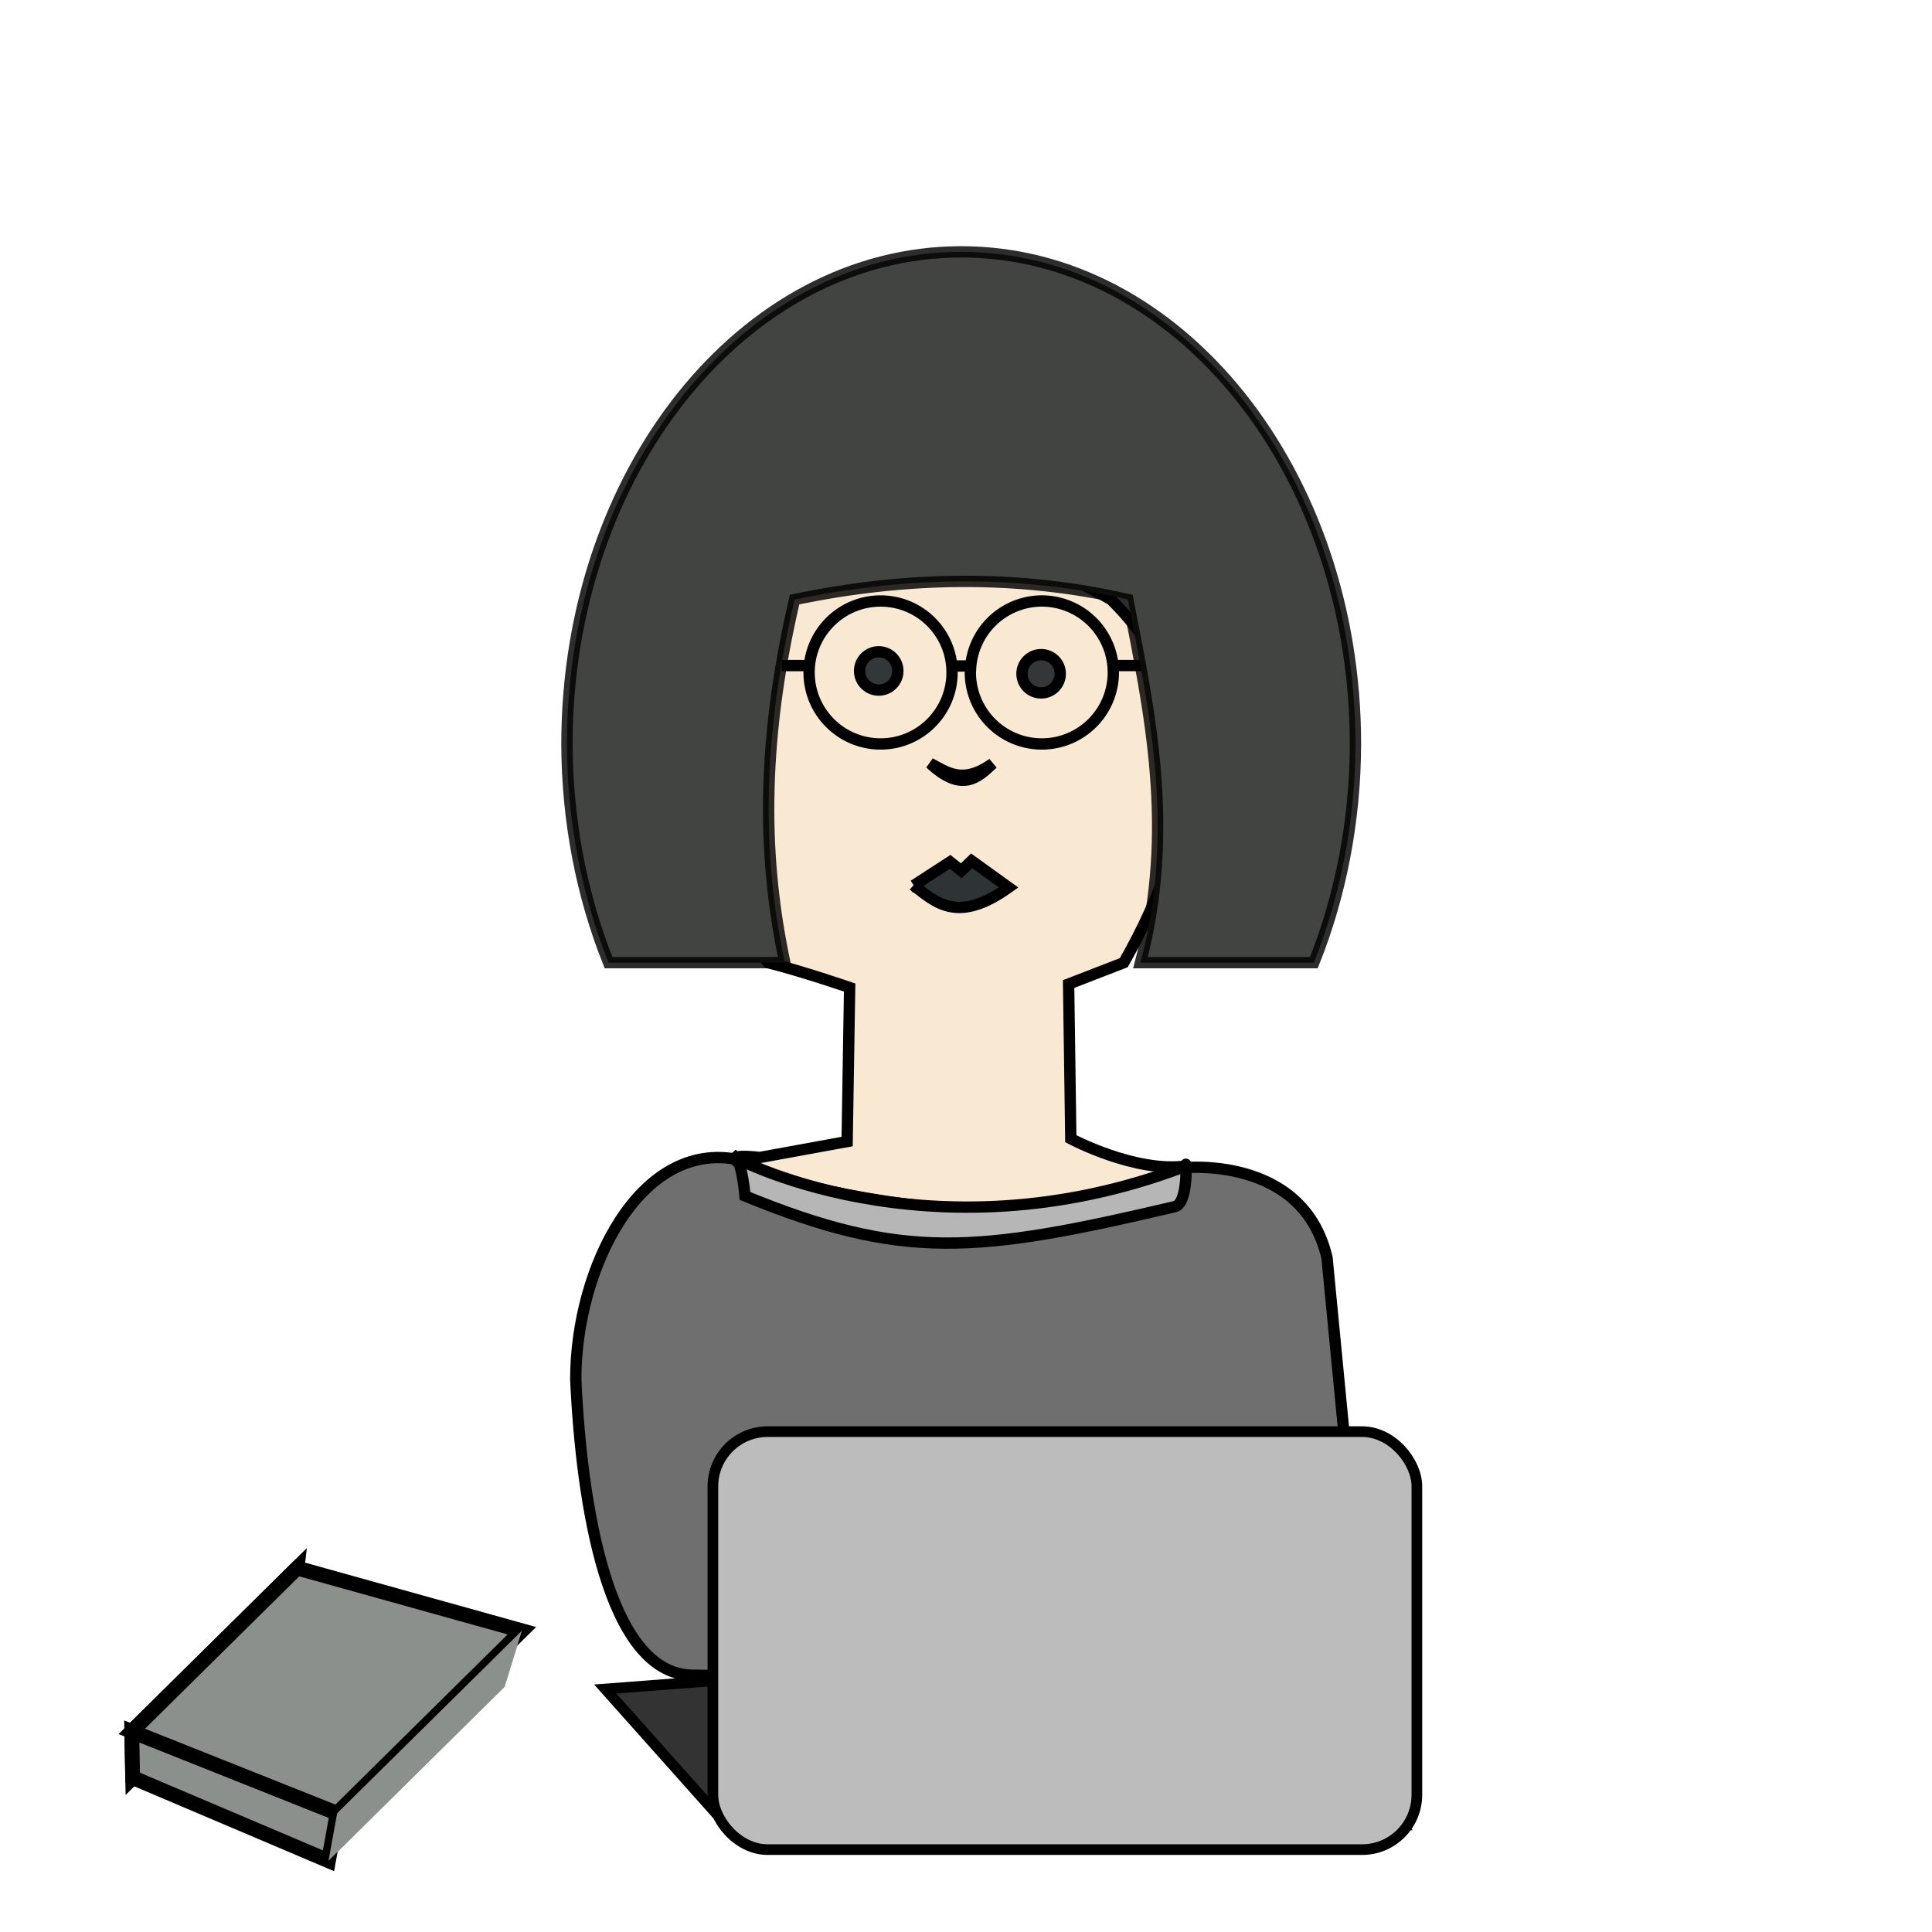 <?xml version="1.0" encoding="UTF-8" standalone="no"?>
<!-- Created with Inkscape (http://www.inkscape.org/) -->

<svg
   version="1.1"
   id="svg2"
   width="512"
   height="512"
   viewBox="0 0 512 512"
   sodipodi:docname="girl-laptop-512x512.svg"
   inkscape:version="1.1.2 (0a00cf5339, 2022-02-04)"
   xmlns:inkscape="http://www.inkscape.org/namespaces/inkscape"
   xmlns:sodipodi="http://sodipodi.sourceforge.net/DTD/sodipodi-0.dtd"
   xmlns="http://www.w3.org/2000/svg"
   xmlns:svg="http://www.w3.org/2000/svg">
  <defs
     id="defs6">
    <inkscape:perspective
       sodipodi:type="inkscape:persp3d"
       inkscape:vp_x="40.41544 : -237.1564 : 1"
       inkscape:vp_y="-928.00702 : -916.82374 : 0"
       inkscape:vp_z="-428.99831 : 237.98319 : 1"
       inkscape:persp3d-origin="-115.10149 : 78.649014 : 1"
       id="perspective7966" />
    <linearGradient
       id="linearGradient862"
       inkscape:swatch="solid">
      <stop
         style="stop-color:#ffe6c0;stop-opacity:1;"
         offset="0"
         id="stop860" />
    </linearGradient>
  </defs>
  <sodipodi:namedview
     id="namedview4"
     pagecolor="#ffffff"
     bordercolor="#666666"
     borderopacity="1.0"
     inkscape:pageshadow="2"
     inkscape:pageopacity="0.0"
     inkscape:pagecheckerboard="0"
     showgrid="false"
     inkscape:zoom="0.96353985"
     inkscape:cx="440.56299"
     inkscape:cy="444.19543"
     inkscape:window-width="1920"
     inkscape:window-height="1011"
     inkscape:window-x="0"
     inkscape:window-y="0"
     inkscape:window-maximized="1"
     inkscape:current-layer="g8" />
  <g
     inkscape:groupmode="layer"
     inkscape:label="Image"
     id="g8">
    <rect
       style="opacity:1;fill:#ffffff;fill-opacity:1;stroke:none;stroke-width:3;stroke-miterlimit:4;stroke-dasharray:none;stroke-dashoffset:0;stroke-opacity:1"
       id="rect95519"
       width="512"
       height="512"
       x="0"
       y="0" />
    <path
       style="fill:#333333;fill-opacity:1;stroke:#000000;stroke-width:2.826;stroke-linecap:butt;stroke-linejoin:miter;stroke-miterlimit:4;stroke-dasharray:none;stroke-opacity:1"
       d="m 193.943,485.248 -33.544,-37.645 173.594,-13.245 37.546,49.283 z"
       id="path5653"
       sodipodi:nodetypes="ccccc" />
    <path
       style="fill:#6f6f6f;fill-opacity:1;stroke:#000000;stroke-width:3;stroke-linecap:butt;stroke-linejoin:miter;stroke-miterlimit:4;stroke-dasharray:none;stroke-opacity:1"
       d="m 195.794,307.339 c -26.206,-5.461 -43.257,28.883 -43.208,58.258 1.529,33.488 8.528,77.462 30.451,78.341 l 179.586,2.617 -10.953,-113.237 c -6.388,-27.592 -38.593,-23.707 -37.738,-23.886 -39.733,32.867 -122.458,-1.761 -118.137,-2.093 z"
       id="path22397"
       sodipodi:nodetypes="ccccccc" />
    <path
       style="fill:#f9e9d3;fill-opacity:1;stroke:#000000;stroke-width:3;stroke-linecap:butt;stroke-linejoin:miter;stroke-miterlimit:4;stroke-dasharray:none;stroke-opacity:1"
       d="m 206.164,158.893 c 38.945,-20.871 64.9,-13.243 88.297,0 27.16,27.014 23.914,59.938 3.357,96.227 l -14.624,5.66 0.58,40.99 c 0,0 17.07,9.105 30.541,7.229 -41.436,29.52 -146.966,-6.066 -112.945,-2.256 l 23.128,-4.223 0.664,-40.818 c 0,0 -12.432,-4.269 -21.594,-6.582 -23.388,-27.513 -12.974,-61.385 2.596,-96.227 z"
       id="path4263"
       sodipodi:nodetypes="ccccccccccc" />
    <circle
       style="fill:none;fill-opacity:0.976;stroke:#000000;stroke-width:3;stroke-miterlimit:4;stroke-dasharray:none;stroke-dashoffset:0;stroke-opacity:1"
       id="path2346"
       cx="233.361"
       cy="178.212"
       r="18.944" />
    <path
       id="path2346-4"
       style="fill:none;fill-opacity:0.976;stroke:#000000;stroke-width:3;stroke-miterlimit:4;stroke-dasharray:none;stroke-dashoffset:0;stroke-opacity:1"
       d="m 276.098,159.268 a 18.944,18.944 0 0 0 -18.906,18.41 18.944,18.944 0 0 0 -0.039,0.535 18.944,18.944 0 0 0 18.945,18.943 18.944,18.944 0 0 0 18.943,-18.943 18.944,18.944 0 0 0 -0.008,-0.283 18.944,18.944 0 0 0 -18.936,-18.662 z" />
    <path
       style="fill:none;stroke:#000000;stroke-width:3;stroke-linecap:butt;stroke-linejoin:miter;stroke-miterlimit:4;stroke-dasharray:none;stroke-opacity:1"
       d="m 207.155,176.38 h 7.948 z"
       id="path2843" />
    <path
       style="fill:none;stroke:#000000;stroke-width:3;stroke-linecap:butt;stroke-linejoin:miter;stroke-miterlimit:4;stroke-dasharray:none;stroke-opacity:1"
       d="m 252.646,176.49 h 4.331 z"
       id="path2845" />
    <path
       style="fill:none;stroke:#000000;stroke-width:3;stroke-linecap:butt;stroke-linejoin:miter;stroke-miterlimit:4;stroke-dasharray:none;stroke-opacity:1"
       d="m 294.735,176.373 h 7.711 z"
       id="path2847" />
    <circle
       style="fill:#2e3436;fill-opacity:0.976;stroke:#000000;stroke-width:3;stroke-miterlimit:4;stroke-dasharray:none;stroke-dashoffset:0;stroke-opacity:1"
       id="path3855"
       cx="232.87"
       cy="177.805"
       r="5.073" />
    <circle
       style="fill:#2e3436;fill-opacity:0.976;stroke:#000000;stroke-width:3;stroke-miterlimit:4;stroke-dasharray:none;stroke-dashoffset:0;stroke-opacity:1"
       id="path3855-1"
       cx="275.906"
       cy="178.557"
       r="5.073" />
    <path
       style="fill:none;stroke:#000000;stroke-width:3;stroke-linecap:butt;stroke-linejoin:miter;stroke-miterlimit:4;stroke-dasharray:none;stroke-opacity:1"
       d="m 246.497,202.297 c 8.307,7.715 12.475,3.976 16.574,0.045 -7.985,5.668 -12.064,2.315 -16.574,-0.045 z"
       id="path3997"
       sodipodi:nodetypes="ccc" />
    <path
       style="fill:#2e3436;stroke:#000000;stroke-width:3;stroke-linecap:butt;stroke-linejoin:miter;stroke-miterlimit:4;stroke-dasharray:none;stroke-opacity:1"
       d="m 242.169,234.653 v 0 l 9.62,-6.245 2.969,2.368 2.73,-2.652 9.802,7.061 v 0 c -13.343,9.52 -19.095,4.226 -25.121,-0.533 z"
       id="path4259"
       sodipodi:nodetypes="cccccccc" />
    <path
       style="fill:none;stroke:#000000;stroke-width:1px;stroke-linecap:butt;stroke-linejoin:miter;stroke-opacity:1"
       d="M 208.793,315.121 Z"
       id="path38883" />
    <path
       style="fill:#b6b6b6;fill-opacity:1;stroke:#000000;stroke-width:3;stroke-linecap:butt;stroke-linejoin:miter;stroke-miterlimit:4;stroke-dasharray:none;stroke-opacity:1"
       d="m 194.998,306.742 c 1.695,1.57 2.439,10.198 2.439,10.198 41.701,17.067 61,15.294 113.899,2.836 3.776,-0.889 2.878,-13.553 2.979,-10.778 9e-4,0.025 -0.112,-1.04 0,0 -68.558,26.288 -122.099,-3.381 -119.318,-2.256 z"
       id="path38885"
       sodipodi:nodetypes="cssscc" />
    <path
       id="path849"
       style="display:inline;fill:#424441;fill-opacity:1;stroke:#000000;stroke-width:3;stroke-miterlimit:4;stroke-dasharray:none;stroke-dashoffset:0;stroke-opacity:0.824"
       d="m 254.729,66.745 c -57.705,3.4e-5 -104.484,58.437 -104.484,130.523 0.063,20.087 3.837,39.885 11.027,57.852 h 46.713 c -5.589,-26.36 -6.652,-56.727 2.596,-96.227 29.815,-6.208 59.273,-6.64 88.297,0 5.802,29.702 12.625,61.154 3.357,96.227 h 45.949 c 7.19,-17.966 10.965,-37.762 11.029,-57.848 V 197.27 C 359.214,125.183 312.435,66.745 254.729,66.745 Z" />
    <rect
       style="opacity:1;fill:#bcbcbc;fill-opacity:1;stroke:#000000;stroke-width:2.826;stroke-miterlimit:4;stroke-dasharray:none;stroke-opacity:1"
       id="rect2757"
       width="186.562"
       height="110.764"
       x="188.923"
       y="379.398"
       ry="14.51"
       rx="14.51" />
    <g
       sodipodi:type="inkscape:box3d"
       id="g7968"
       style="opacity:1;fill:#8c908c;fill-opacity:1;stroke:#000000;stroke-width:3;stroke-miterlimit:4;stroke-dasharray:none;stroke-opacity:1"
       inkscape:perspectiveID="#perspective7966"
       inkscape:corner0="1.2359386 : -0.27994925 : 0 : 1"
       inkscape:corner7="1.1310424 : -0.39236481 : 0.25 : 1">
      <path
         sodipodi:type="inkscape:box3dside"
         id="path7980"
         style="fill:#8c908c;stroke-width:3.914;fill-opacity:1"
         inkscape:box3dsidetype="11"
         d="m 35.156,471.091 -0.232,-12.25 43.814,-43.286 -1.617,14.077 z"
         points="34.924,458.841 78.738,415.555 77.121,429.631 35.156,471.091 " />
      <path
         sodipodi:type="inkscape:box3dside"
         id="path7970"
         style="fill:#8c908c;fill-rule:evenodd;stroke:none;stroke-width:3.914;stroke-linejoin:round;fill-opacity:1"
         inkscape:box3dsidetype="6"
         d="M 87.053,493.125 133.71,447.031 77.121,429.631 35.156,471.091 Z"
         points="133.71,447.031 77.121,429.631 35.156,471.091 87.053,493.125 " />
      <path
         sodipodi:type="inkscape:box3dside"
         id="path7978"
         style="fill:#8c908c;fill-rule:evenodd;stroke:none;stroke-width:3.914;stroke-linejoin:round;fill-opacity:1"
         inkscape:box3dsidetype="13"
         d="m 133.71,447.031 4.592,-14.872 -59.564,-16.604 -1.617,14.077 z"
         points="138.302,432.159 78.738,415.555 77.121,429.631 133.71,447.031 " />
      <path
         sodipodi:type="inkscape:box3dside"
         id="path7972"
         style="fill:#8c908c;stroke-width:3.914;fill-opacity:1"
         inkscape:box3dsidetype="5"
         d="m 87.053,493.125 2.296,-12.603 -54.424,-21.682 0.232,12.25 z"
         points="89.348,480.523 34.924,458.841 35.156,471.091 87.053,493.125 " />
      <path
         sodipodi:type="inkscape:box3dside"
         id="path7976"
         style="fill:#8c908c;stroke-width:3.914;fill-opacity:1"
         inkscape:box3dsidetype="14"
         d="M 89.348,480.523 138.302,432.159 78.738,415.555 34.924,458.841 Z"
         points="138.302,432.159 78.738,415.555 34.924,458.841 89.348,480.523 " />
      <path
         sodipodi:type="inkscape:box3dside"
         id="path7974"
         style="fill:#8c908c;fill-rule:evenodd;stroke:none;stroke-width:3.914;stroke-linejoin:round;fill-opacity:1"
         inkscape:box3dsidetype="3"
         d="m 87.053,493.125 2.296,-12.603 48.954,-48.364 -4.592,14.872 z"
         points="89.348,480.523 138.302,432.159 133.71,447.031 87.053,493.125 " />
    </g>
  </g>
</svg>
